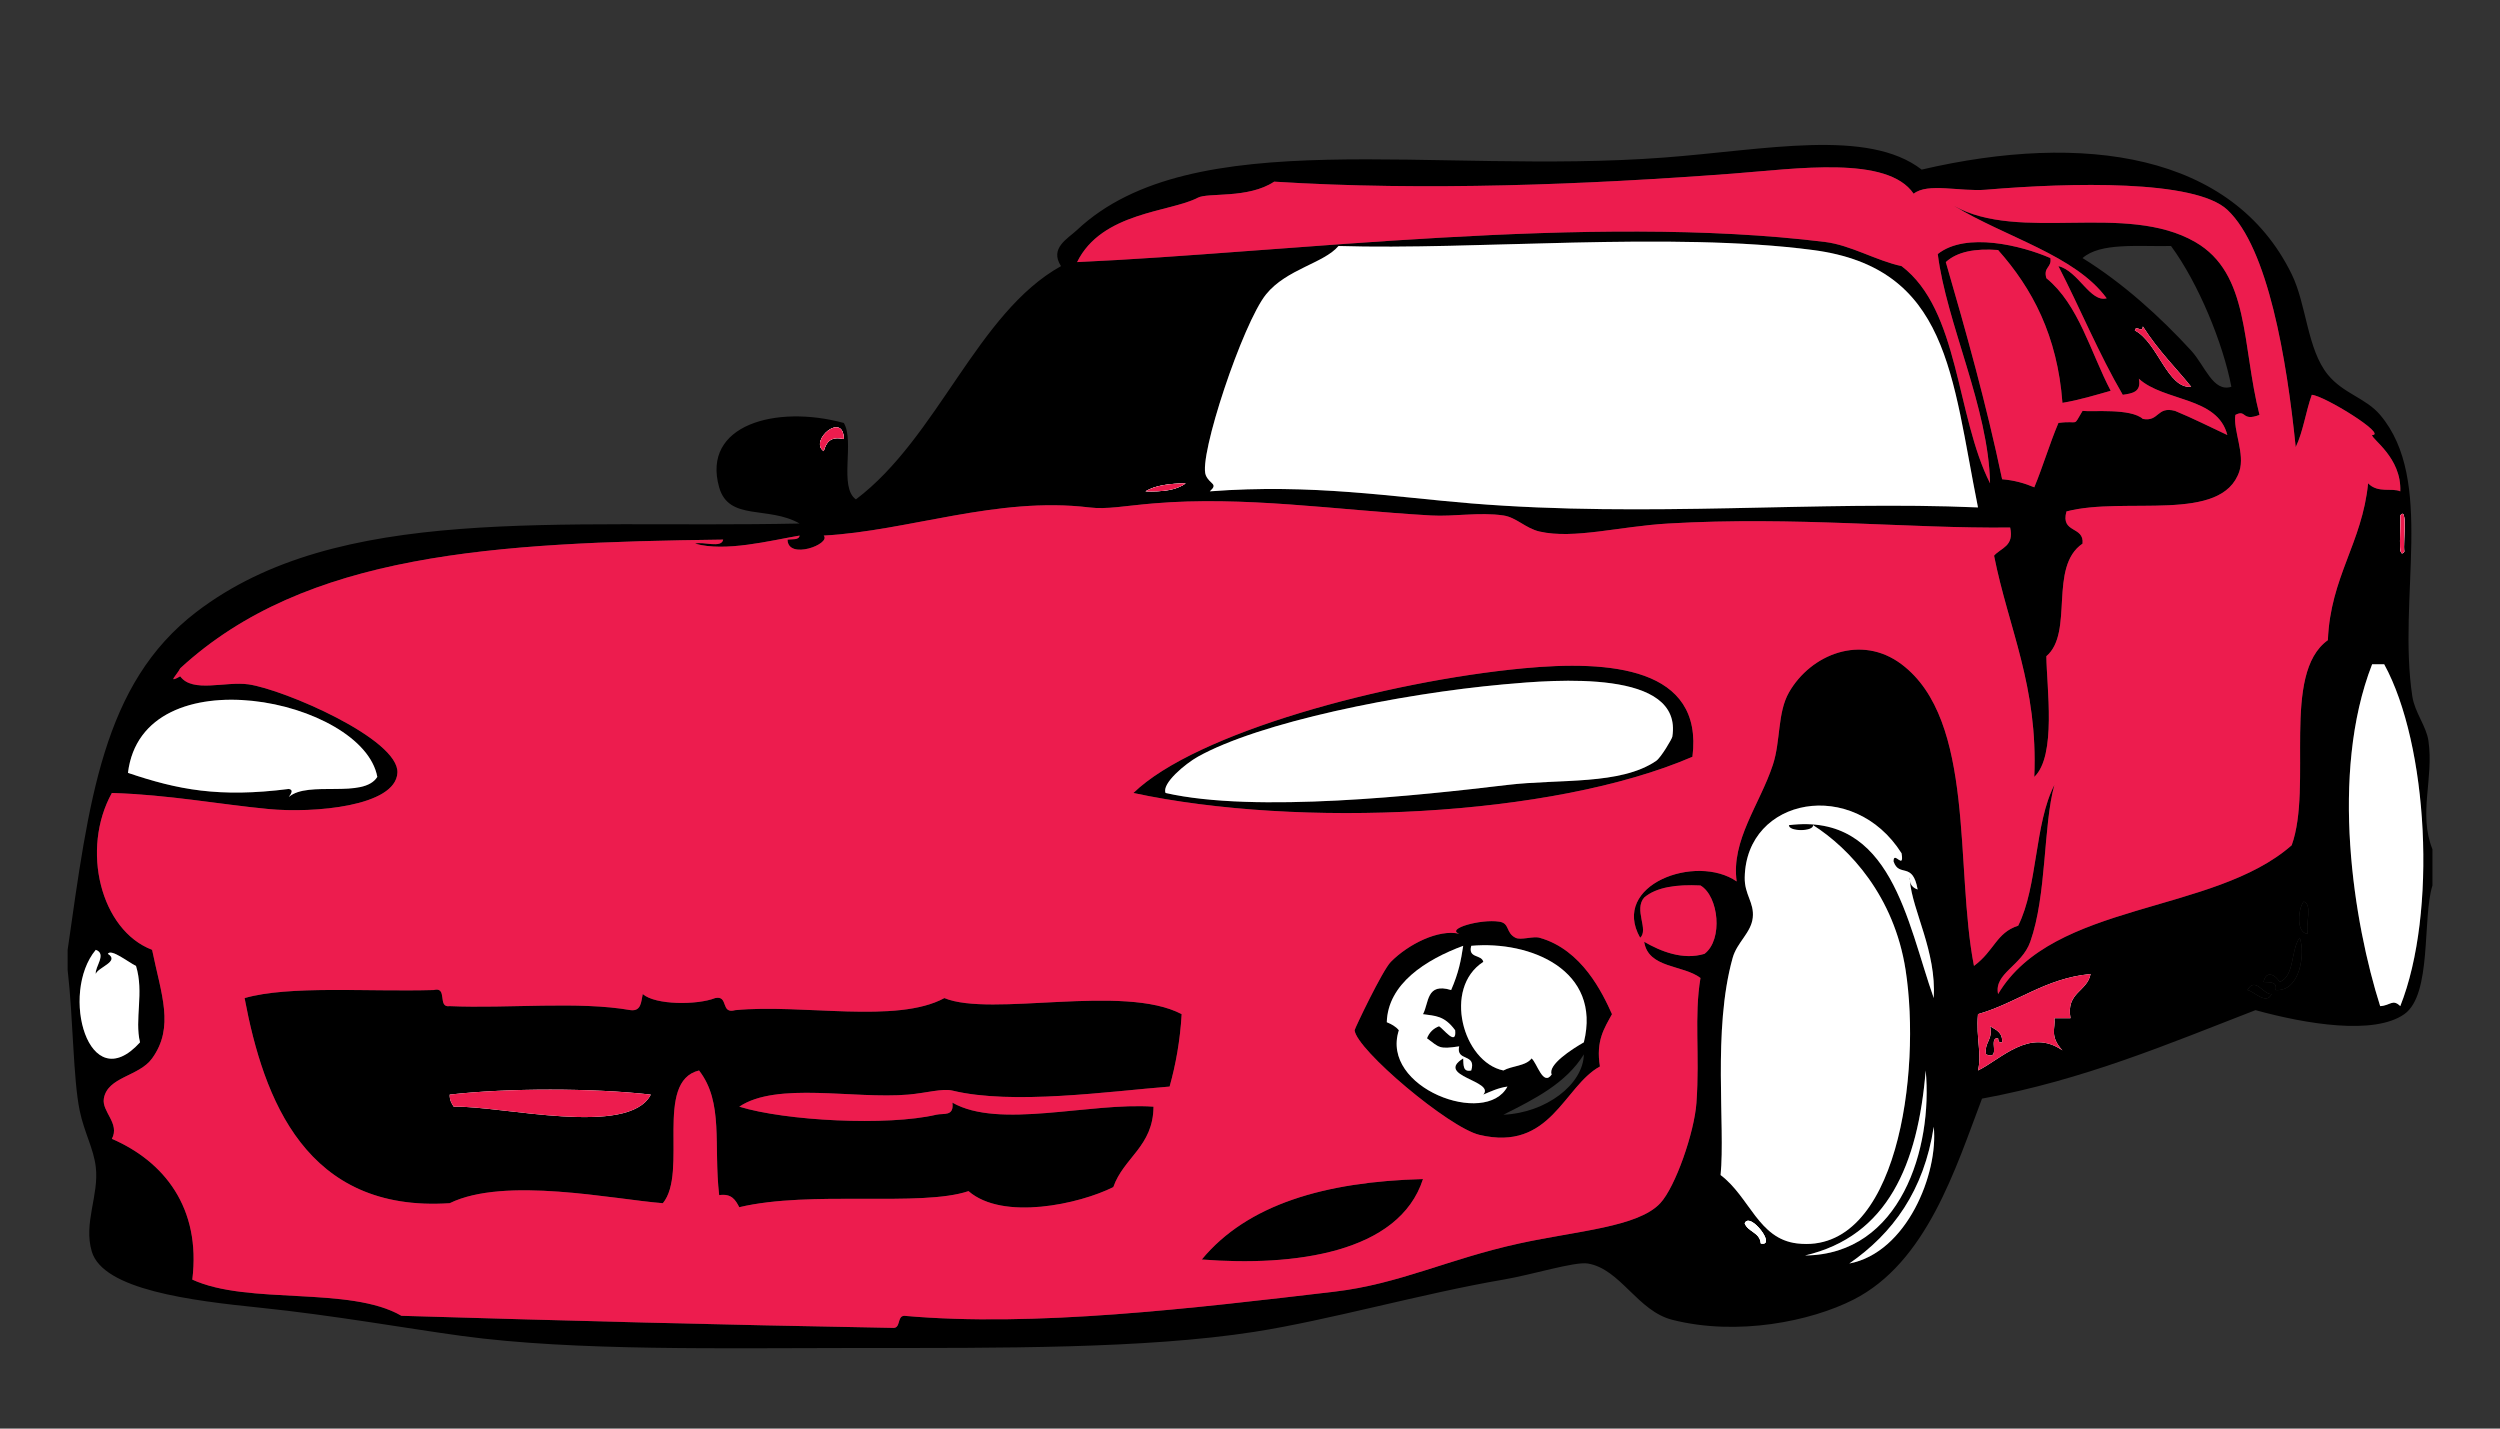 <?xml version="1.0" encoding="utf-8"?>
<!-- Generator: Adobe Illustrator 14.0.0, SVG Export Plug-In . SVG Version: 6.00 Build 43363)  -->
<!DOCTYPE svg PUBLIC "-//W3C//DTD SVG 1.0//EN" "http://www.w3.org/TR/2001/REC-SVG-20010904/DTD/svg10.dtd">
<svg version="1.0" xmlns="http://www.w3.org/2000/svg" xmlns:xlink="http://www.w3.org/1999/xlink" x="0px" y="0px" width="756px"
	 height="432px" viewBox="0 0 756 432" enable-background="new 0 0 756 432" xml:space="preserve">
<rect x="0" y="0" width="756" height="432" fill="#333333" stroke="none"/>
<g id="Layer_1_x23_000000">
	<g>
		<g>
			<path fill="#000000" d="M735.572,256.822c0,3.649,0,7.298,0,10.946c-3.108,9.915-0.068,32.972-8.514,38.918
				c-9.104,6.419-29.661,3.007-44.999-1.216c-26.3,10.186-51.891,21.08-82.701,26.756c-7.956,20.979-16.688,49.56-38.918,60.81
				c-12.787,6.486-34.965,11.098-54.729,6.081c-10.574-2.687-15.675-15.371-25.54-17.027c-3.97-0.658-16.874,3.396-25.54,4.865
				c-24.29,4.139-53.073,12.348-75.403,15.811c-33.091,5.135-76.705,4.864-119.187,4.864c-40.759,0-86.164,1.014-120.403-3.648
				c-15.963-2.162-39.239-6.301-60.81-8.513c-21.098-2.162-47.668-5.439-51.08-17.027c-2.551-8.631,2.229-16.976,1.216-25.54
				c-0.676-5.658-3.48-10.388-4.865-17.026c-1.993-9.611-1.959-27.955-3.648-42.566c0-2.027,0-4.054,0-6.081
				c6.436-44.83,10.506-80.42,38.918-102.16c42.887-32.82,109.068-25.219,182.428-26.756c-9.527-5.439-21.401-0.642-24.324-10.946
				c-5.372-18.918,17.263-25.05,37.702-19.459c3.328,5.591-1.571,19.408,3.648,23.107c24.78-18.665,36.688-56.468,62.025-70.539
				c-3.547-5.439,2.027-8.277,4.865-10.946c34.847-32.702,107.7-16.587,177.563-21.891c30.591-2.314,61.536-8.919,77.837,3.648
				c48.9-11.402,94.001-4.949,111.889,31.621c4.511,9.206,4.662,22.719,10.946,30.405c4.695,5.743,11.452,7.01,15.811,12.162
				c16.688,19.729,5.186,55.185,9.729,85.133c0.743,4.831,4.239,9.021,4.864,13.378
				C736.028,235.506,731.248,245.995,735.572,256.822z M727.059,166.825c-0.389-2.922,1.047-13.902-1.216-10.946
				C726.23,158.801,724.812,169.781,727.059,166.825z M725.843,304.254c11.199-28.175,8.429-79.17-4.865-103.376
				c-1.216,0-2.433,0-3.648,0c-12.938,33.175-5.523,78.343,2.433,103.376C722.785,304.119,723.528,301.974,725.843,304.254z
				 M725.843,148.582c0.422-10.236-8.801-15.861-8.514-17.027c4.729-0.034-14.426-11.892-18.243-12.162
				c-1.824,5.068-2.618,11.166-4.864,15.811c-2.736-26.756-8.361-60.218-20.676-71.755c-9.78-9.155-47.312-8.243-72.971-6.081
				c-7.854,0.659-17.602-2.196-21.892,1.216c-7.905-11.655-35.523-7.534-54.729-6.081c-44.188,3.328-93.225,5.304-138.646,2.432
				c-7.905,5.236-19.966,3.209-23.108,4.865c-8.243,4.358-29.053,4.308-36.486,19.459c63.09-2.821,155.099-14.864,226.212-6.081
				c7.736,0.963,15.455,5.659,23.107,7.297c17.517,13.294,16.401,45.219,26.756,65.674c-0.439-22.888-13.192-48.394-15.811-69.323
				c8.496-6.773,25.388-2.567,34.054,1.216c0.507,2.939-2.213,2.652-1.217,6.081c9.814,8.024,13.328,22.348,19.459,34.054
				c-4.746,1.334-9.392,2.77-14.594,3.648c-1.521-20.371-9.155-34.627-19.459-46.215c-7.027-0.541-12.433,0.541-15.811,3.648
				c6.199,21.368,12.246,42.888,17.026,65.674c3.75,0.304,6.875,1.233,9.729,2.433c2.618-6.301,4.646-13.209,7.297-19.459
				c6.504-0.896,4.206,1.486,7.298-3.649c2.956,0.355,14.543-0.861,18.242,2.433c4.967,0.895,4.189-3.919,9.729-2.433
				c5.456,2.247,10.558,4.848,15.811,7.297c-2.938-11.638-19.121-10.067-26.756-17.027c0.828,4.071-2.044,4.443-4.864,4.865
				c-7.18-12.28-12.854-26.063-19.46-38.918c6.081,1.503,9.611,11.081,14.595,9.729c-9.526-13.006-30.354-18.344-46.215-27.972
				c19.864,11.182,51.975-1.149,72.971,10.946c16.588,9.543,14.071,31.114,19.459,52.296c-5.54,2.095-3.834-1.807-7.297,0
				c-0.727,4.527,2.956,11.757,1.217,17.027c-5.22,15.878-34.645,7.517-52.297,12.162c-1.857,6.723,5.405,4.324,4.865,9.729
				c-10.372,7.061-2.517,26.858-10.946,34.054c0.102,9.425,3.108,30.1-3.648,36.486c1.183-27.534-7.804-44.898-12.162-66.891
				c2.062-2.399,6.132-2.787,4.865-8.514c-30.371,0.355-65.032-3.446-103.376-1.216c-14.814,0.861-28.513,4.797-38.918,2.432
				c-4.24-0.963-7.044-4.291-10.946-4.865c-7.364-1.081-14.966,0.405-21.892,0c-29.222-1.689-56.552-5.963-83.917-3.648
				c-8.834,0.743-14.054,1.875-19.459,1.216c-27.77-3.362-54.763,7.128-80.269,8.513c2.314,2.534-10.878,7.5-10.946,1.216
				c1.436-0.186,3.446,0.203,3.648-1.216c-9.003,1.537-22.516,5.034-31.621,2.432c2.517-0.726,7.989,1.503,8.513-1.216
				c-69.205,0.895-126.281,4.02-164.186,38.918c-1.064,2.128-4.071,4.679,0,2.432c3.699,5.118,13.665,1.419,20.675,2.433
				c10.607,1.537,45.59,16.52,44.999,26.756c-0.591,10.169-25.321,12.229-38.918,10.946c-14.797-1.402-30.236-4.342-47.431-4.865
				c-9.459,17.044-3.412,41.52,12.162,47.432c2.771,13.53,6.841,23.361,0,32.837c-3.969,5.507-13.479,5.507-14.594,12.162
				c-0.659,3.952,4.933,7.5,2.433,12.162c15.793,6.824,26.993,20.86,24.324,42.566c16.942,7.787,47.6,1.858,63.242,10.945
				c52.938,1.571,94.137,2.669,148.375,3.648c2.804,0.372,1.351-3.513,3.648-3.648c39.273,3.514,87.295-2.263,130.132-7.297
				c19.662-2.314,34.357-9.882,55.945-14.594c17.668-3.852,35.827-4.933,42.566-12.162c4.561-4.882,10.32-21.419,10.945-30.405
				c1.031-14.645-0.743-26.063,1.217-37.701c-5.287-4.037-15.794-2.855-17.026-10.946c5.017,2.923,11.739,5.625,18.242,3.648
				c5.676-4.307,4.308-17.415-1.216-20.675c-7.247-0.354-13.294,0.489-17.026,3.648c-3.21,3.699,1.469,9.746-1.217,12.162
				c-9.07-16.03,16.959-25.523,29.188-17.027c-1.739-12.432,6.993-23.259,10.946-35.269c2.382-7.23,1.351-15.743,4.864-21.892
				c6.639-11.587,21.892-17.668,34.054-8.513c22.448,16.908,16.08,61.519,21.892,91.214c6.216-4.577,6.723-10.033,13.378-12.161
				c5.945-11.892,4.882-30.794,10.945-42.567c-3.412,12.331-2.264,33.209-7.297,47.432c-2.585,7.314-11.064,9.561-9.729,15.811
				c16.604-27.989,65.083-24.104,88.781-44.999c6.437-17.888-3.243-51.891,10.946-62.025c0.76-19.104,10.371-29.358,12.162-47.432
				C719.086,149.241,723.325,147.433,725.843,148.582z M697.87,282.362c-0.743-2.905,1.521-8.817-1.216-9.729
				C695.016,274.407,694.171,282.262,697.87,282.362z M688.141,299.39c7.482,0.574,9.003-11.233,7.297-15.811
				c-2.787,3.699-1.436,11.537-6.081,13.378c-1.165-2.044-4.037-3.801-4.864,0C686.4,297.075,688.715,296.788,688.141,299.39z
				 M686.925,300.605c-2.433,0.271-4.916-5.422-7.298-1.216C681.52,299.659,685.303,304.068,686.925,300.605z M662.601,106.015
				c4.189,4.561,6.639,12.719,12.162,10.946c-2.5-13.108-9.933-31.266-18.243-42.567c-9.933,0.203-21.385-1.115-26.756,3.649
				C641.993,85.593,653.378,95.948,662.601,106.015z M645.574,99.934c6.959,3.581,9.864,17.686,17.026,17.027
				c-4.054-5.118-9.864-10.777-14.595-18.243C647.719,100.999,645.996,98.025,645.574,99.934z M621.25,307.902
				c1.622,0,3.243,0,4.865,0c-1.402-7.888,5.033-7.938,6.081-13.378c-13.986,1.419-22.095,8.716-34.054,12.162
				c-0.625,7.482,1.233,11.993,0,17.026c7.026-3.445,15.607-13.006,25.54-6.081C619.713,313.358,621.622,310.994,621.25,307.902z
				 M598.143,153.447c-8.007-39.864-8.767-72.414-49.864-77.836c-42.972-5.675-102.937,0.084-143.51-1.216
				c-4.426,5.237-15.676,6.942-21.892,14.595c-7.044,8.665-20.574,49.239-18.243,54.729c1.199,2.821,3.868,2.466,1.216,4.865
				c30.928-2.365,55.59,1.74,79.052,3.648C498.348,156.571,549.766,151.352,598.143,153.447z M559.225,382.09
				c17.415-3.311,26.992-27.263,25.54-41.35C581.809,360.081,572.399,372.969,559.225,382.09z M584.765,301.821
				c0.827-14.154-6.419-26.283-7.229-35.539c0.202,1.47,1.114,2.264,2.364,2.702c-1.52-8.648-5.625-3.479-7.297-8.513
				c0.017-3.412,3.311,2.888,2.433-2.433c-14.544-23.007-46.992-16.977-47.432,7.297c-0.102,5.236,2.922,7.551,2.433,12.162
				c-0.49,4.595-4.747,7.415-6.081,12.162c-6.132,21.959-2.179,50.793-3.648,65.674c8.885,6.723,11.401,19.273,23.107,20.676
				c30.388,3.648,37.634-51.841,32.837-82.701c-3.463-22.331-16.942-36.773-27.973-43.783c0.203,1.993-7.499,1.993-7.297,0
				C572.012,245.691,576.623,278.731,584.765,301.821z M545.847,379.658c28.985-0.271,38.664-32.584,36.485-55.945
				C579.984,352.176,570.829,373.83,545.847,379.658z M532.469,376.01c4.949,1.047-3.328-9.764-4.865-6.081
				C528.617,372.563,532.198,372.631,532.469,376.01z M346.391,148.582c5.034,0.169,9.392-0.338,12.162-2.433
				C353.773,146.234,349.415,146.741,346.391,148.582z M249.096,136.42c0.726-2.517,1.875-4.611,6.081-3.648
				C255.042,124.258,244.535,133.312,249.096,136.42z M87.343,241.013c5.828-5.118,22.55,0.658,26.756-6.081
				c-4.341-23.497-71.012-37.381-75.404-1.217c15.033,5.085,27.482,7.551,48.647,4.865
				C88.812,238.833,88.086,239.932,87.343,241.013z M42.344,315.2c-1.706-6.942,1.267-15.067-1.216-23.108
				c-2.263-1.063-7.533-5.32-8.513-3.648c3.75,2.28-3.074,4.104-3.648,6.081c-0.338-2.128,3.429-6.063,0-7.297
				C17.986,300.386,26.787,332.396,42.344,315.2z"/>
			<path fill="#FFFFFF" d="M725.843,155.879c2.263-2.956,0.827,8.023,1.216,10.946C724.812,169.781,726.23,158.801,725.843,155.879z
				"/>
			<path fill="#000000" d="M696.654,272.633c2.736,0.912,0.473,6.824,1.216,9.729C694.171,282.262,695.016,274.407,696.654,272.633z"/>
			<path fill="#000000" d="M695.438,283.579c1.706,4.577,0.186,16.385-7.297,15.811c0.574-2.602-1.74-2.314-3.648-2.433
				c0.827-3.801,3.699-2.044,4.864,0C694.002,295.116,692.65,287.278,695.438,283.579z"/>
			<path fill="#000000" d="M679.627,299.39c2.382-4.206,4.865,1.486,7.298,1.216C685.303,304.068,681.52,299.659,679.627,299.39z"/>
			<path fill="#000000" d="M601.791,310.335c1.773,1.064,3.852,1.824,3.648,4.865c-1.03,0.219-1.148-0.474-1.216-1.217
				c-3.227-0.389,1.132,6.808-3.648,4.865C599.983,315.014,602.771,314.558,601.791,310.335z"/>
			<path fill="#000000" d="M577.467,265.336c0.018,0.271,0.034,0.558,0.051,0.845C577.467,265.91,577.45,265.64,577.467,265.336z"/>
			<path fill="#FFFFFF" d="M527.604,369.929c1.537-3.683,9.814,7.128,4.865,6.081C532.198,372.631,528.617,372.563,527.604,369.929z
				"/>
			<path fill="#000000" d="M460.713,202.094c26.013-2.466,54.492-0.355,51.08,26.756c-42.533,18.344-119.203,21.654-169.05,10.945
				C361.594,221.52,419.177,206.03,460.713,202.094z M505.712,222.77c3.26-20.456-35.151-17.263-51.08-15.811
				c-31.316,2.838-73.714,11.419-92.43,21.892c-3.682,2.061-10.979,8.074-9.729,10.945c27.043,6.183,77.093,0.71,103.376-2.433
				c15.709-1.875,34.188,0.136,44.999-7.297C502.267,229.087,505.61,223.445,505.712,222.77z"/>
			<path fill="#000000" d="M487.47,306.687c-2.298,4.189-4.933,8.04-3.649,15.811c-10.996,6.014-14.848,25.86-36.485,20.675
				c-9.172-2.195-37.11-25.709-37.702-31.621c0-0.456,8.412-18.107,10.946-20.675c5.287-5.354,14.408-9.933,20.675-8.514
				c-4.139-1.469,6.486-4.526,12.162-3.648c3.192,0.49,1.875,3.345,4.864,4.865c1.622,0.827,5.338-0.558,7.298,0
				C478.382,287.177,484.581,300.268,487.47,306.687z M478.956,315.2c5.422-21.841-16.148-30.794-34.054-29.188
				c-1.063,3.901,3.159,2.517,3.648,4.864c-12.297,7.922-6.199,30.286,6.081,32.837c2.602-1.452,6.791-1.317,8.514-3.648
				c1.639,1.301,3.463,8.581,6.081,4.865C467.977,322.007,475.324,317.277,478.956,315.2z M454.632,337.091
				c12.838-0.557,24.121-9.121,24.324-18.242C473.534,327.615,464.074,332.345,454.632,337.091z M455.849,328.578
				c-2.838,0.405-5.018,1.47-7.298,2.433c3.666-4.189-14.746-5.592-6.08-10.946c0.118,1.909-0.169,4.223,2.432,3.648
				c1.655-5.304-4.713-2.584-3.648-7.297c-6.081,0.912-5.912,0.405-9.729-2.433c0.676-1.757,1.892-2.973,3.648-3.648
				c1.217,0.659,5.372,6.301,4.865,1.216c-3.328-4.577-6.25-4.324-9.729-4.864c1.857-3.429,0.929-9.611,8.513-7.297
				c2.298-5.271,2.974-8.97,3.649-13.378c-11.368,4.223-22.771,11.503-23.108,23.107c1.437,0.591,2.754,1.301,3.648,2.432
				C417.336,328.983,449.379,340.875,455.849,328.578z"/>
			<path fill="#000000" d="M363.418,380.874c13.75-16.655,37.263-23.547,66.891-24.324C423.112,378.982,391.153,383.036,363.418,380.874z"/>
			<path fill="#000000" d="M357.337,306.687c-0.473,8.04-1.791,15.236-3.648,21.892c-18.429,1.47-47.516,5.625-65.674,1.216
				c-2.99-0.727-8.057,0.761-13.378,1.217c-16.503,1.401-39.695-3.97-51.08,3.648c13.936,4.307,44.796,5.912,59.593,2.432
				c2.213-0.523,5.388,0.643,4.865-3.648c14.172,8.092,41.452-0.135,60.81,1.217c-0.102,12.061-9.003,15.32-12.162,24.323
				c-10.253,5.135-33.377,10.253-43.783,1.217c-14.425,4.864-47.668-0.305-69.323,4.864c-1.115-2.128-2.264-4.223-6.081-3.648
				c-1.74-15.253,1.419-28.04-6.081-37.702c-13.716,3.311-3.243,30.811-10.946,40.135c-14.982-1.166-47.769-8.159-64.458,0
				c-43.411,2.871-56.249-31.317-62.025-62.026c13.446-3.868,37.094-1.857,57.161-2.432c4.409-1.166,1.014,5.473,4.865,4.864
				c17.872,0.777,38.868-1.57,54.729,1.217c3.209,0.371,3.142-2.534,3.649-4.865c3.834,3.361,16.503,3.345,21.891,1.216
				c4.155-0.912,1.537,4.949,6.081,3.649c20.354-1.943,48.8,4.206,63.242-3.649C299.686,307.683,339.871,297.413,357.337,306.687z
				 M137.207,334.659c14.51-0.355,52.887,9.341,59.593-3.648c-17.5-2.011-43.31-2.011-60.81,0
				C135.94,332.683,136.565,333.679,137.207,334.659z"/>
			<path fill="#FFFFFF" d="M358.553,146.149c-2.771,2.095-7.128,2.602-12.162,2.433
				C349.415,146.741,353.773,146.234,358.553,146.149z"/>
			<path fill="#FFFFFF" d="M255.177,132.771c-4.206-0.963-5.355,1.132-6.081,3.648C244.535,133.312,255.042,124.258,255.177,132.771
				z"/>
		</g>
	</g>
</g>
<g id="Layer_2_x23_FFFFFF">
	<g>
		<g>
			<path fill="#FFFFFF" d="M725.843,155.879c2.263-2.956,0.827,8.023,1.216,10.946C724.812,169.781,726.23,158.801,725.843,155.879z
				"/>
			<path fill="#FFFFFF" d="M720.978,200.878c13.294,24.206,16.064,75.201,4.865,103.376c-2.314-2.28-3.058-0.135-6.081,0
				c-7.956-25.033-15.371-70.201-2.433-103.376C718.545,200.878,719.762,200.878,720.978,200.878z"/>
			<path fill="#FFFFFF" d="M662.601,116.961c-7.162,0.659-10.067-13.446-17.026-17.027c0.422-1.909,2.145,1.064,2.432-1.216
				C652.736,106.184,658.547,111.843,662.601,116.961z"/>
			<path fill="#FFFFFF" d="M626.115,307.902c-1.622,0-3.243,0-4.865,0c0.372,3.092-1.537,5.456,2.433,9.729
				c-9.933-6.925-18.514,2.636-25.54,6.081c1.233-5.033-0.625-9.544,0-17.026c11.959-3.446,20.067-10.743,34.054-12.162
				C631.148,299.964,624.713,300.015,626.115,307.902z M605.439,315.2c0.203-3.041-1.875-3.801-3.648-4.865
				c0.979,4.223-1.808,4.679-1.216,8.514c4.78,1.942,0.422-5.254,3.648-4.865C604.291,314.727,604.409,315.419,605.439,315.2z"/>
			<path fill="#FFFFFF" d="M548.278,75.61c41.098,5.422,41.857,37.972,49.864,77.836c-48.377-2.095-99.795,3.125-153.24-1.216
				c-23.462-1.909-48.124-6.014-79.052-3.648c2.652-2.399-0.017-2.044-1.216-4.865c-2.331-5.49,11.199-46.063,18.243-54.729
				c6.216-7.652,17.466-9.358,21.892-14.595C445.342,75.695,505.307,69.935,548.278,75.61z"/>
			<path fill="#FFFFFF" d="M584.765,340.74c1.452,14.087-8.125,38.039-25.54,41.35C572.399,372.969,581.809,360.081,584.765,340.74z
				"/>
			<path fill="#FFFFFF" d="M577.518,266.181c-0.017-0.287-0.033-0.574-0.051-0.845C577.45,265.64,577.467,265.91,577.518,266.181z
				 M577.535,266.282c0.811,9.256,8.057,21.385,7.229,35.539c-8.142-23.09-12.753-56.13-43.783-52.296
				c-0.202,1.993,7.5,1.993,7.297,0c11.03,7.01,24.51,21.452,27.973,43.783c4.797,30.86-2.449,86.35-32.837,82.701
				c-11.706-1.402-14.223-13.953-23.107-20.676c1.47-14.881-2.483-43.715,3.648-65.674c1.334-4.747,5.591-7.567,6.081-12.162
				c0.489-4.611-2.534-6.926-2.433-12.162c0.439-24.273,32.888-30.304,47.432-7.297c0.878,5.32-2.416-0.979-2.433,2.433
				c1.672,5.033,5.777-0.136,7.297,8.513C578.649,268.546,577.737,267.752,577.535,266.282z"/>
			<path fill="#FFFFFF" d="M582.332,323.713c2.179,23.361-7.5,55.675-36.485,55.945C570.829,373.83,579.984,352.176,582.332,323.713
				z"/>
			<path fill="#000000" d="M577.467,265.336c0.018,0.271,0.034,0.558,0.051,0.845C577.467,265.91,577.45,265.64,577.467,265.336z"/>
			<path fill="#FFFFFF" d="M527.604,369.929c1.537-3.683,9.814,7.128,4.865,6.081C532.198,372.631,528.617,372.563,527.604,369.929z
				"/>
			<path fill="#FFFFFF" d="M454.632,206.959c15.929-1.453,54.34-4.645,51.08,15.811c-0.102,0.676-3.445,6.317-4.864,7.297
				c-10.811,7.433-29.29,5.422-44.999,7.297c-26.283,3.143-76.333,8.615-103.376,2.433c-1.25-2.871,6.047-8.885,9.729-10.945
				C380.918,218.378,423.315,209.797,454.632,206.959z"/>
			<path fill="#FFFFFF" d="M444.902,286.012c17.905-1.605,39.476,7.348,34.054,29.188c-3.632,2.077-10.979,6.807-9.729,9.729
				c-2.618,3.716-4.442-3.564-6.081-4.865c-1.723,2.331-5.912,2.196-8.514,3.648c-12.28-2.551-18.378-24.915-6.081-32.837
				C448.062,288.528,443.839,289.913,444.902,286.012z"/>
			<path fill="#FFFFFF" d="M448.551,331.011c2.28-0.963,4.46-2.027,7.298-2.433c-6.47,12.297-38.513,0.405-32.838-17.027
				c-0.895-1.131-2.212-1.841-3.648-2.432c0.338-11.604,11.74-18.885,23.108-23.107c-0.676,4.408-1.352,8.107-3.649,13.378
				c-7.584-2.314-6.655,3.868-8.513,7.297c3.479,0.54,6.401,0.287,9.729,4.864c0.507,5.085-3.648-0.557-4.865-1.216
				c-1.757,0.676-2.973,1.892-3.648,3.648c3.817,2.838,3.648,3.345,9.729,2.433c-1.064,4.713,5.304,1.993,3.648,7.297
				c-2.601,0.574-2.313-1.739-2.432-3.648C433.805,325.419,452.217,326.821,448.551,331.011z"/>
			<path fill="#FFFFFF" d="M358.553,146.149c-2.771,2.095-7.128,2.602-12.162,2.433
				C349.415,146.741,353.773,146.234,358.553,146.149z"/>
			<path fill="#FFFFFF" d="M255.177,132.771c-4.206-0.963-5.355,1.132-6.081,3.648C244.535,133.312,255.042,124.258,255.177,132.771
				z"/>
			<path fill="#FFFFFF" d="M196.8,331.011c-6.706,12.989-45.083,3.293-59.593,3.648c-0.642-0.98-1.267-1.977-1.216-3.648
				C153.49,329,179.3,329,196.8,331.011z"/>
			<path fill="#FFFFFF" d="M114.099,234.932c-4.206,6.739-20.929,0.963-26.756,6.081c0.743-1.081,1.47-2.18,0-2.433
				c-21.165,2.686-33.614,0.22-48.647-4.865C43.087,197.55,109.758,211.435,114.099,234.932z"/>
			<path fill="#FFFFFF" d="M41.127,292.092c2.483,8.041-0.49,16.166,1.216,23.108c-15.557,17.195-24.357-14.814-13.378-27.973
				c3.429,1.233-0.338,5.169,0,7.297c0.574-1.977,7.398-3.801,3.648-6.081C33.594,286.771,38.864,291.028,41.127,292.092z"/>
		</g>
	</g>
</g>
<g id="Layer_3_x23_ED1C4E">
	<g>
		<g>
			<path fill="#ED1C4E" d="M725.843,155.879c2.263-2.956,0.827,8.023,1.216,10.946C724.812,169.781,726.23,158.801,725.843,155.879z
				"/>
			<path fill="#ED1C4E" d="M717.329,131.555c-0.287,1.166,8.936,6.791,8.514,17.027c-2.518-1.149-6.757,0.659-9.729-2.433
				c-1.791,18.074-11.402,28.327-12.162,47.432c-14.189,10.135-4.51,44.138-10.946,62.025
				c-23.698,20.895-72.177,17.01-88.781,44.999c-1.335-6.25,7.145-8.496,9.729-15.811c5.033-14.223,3.885-35.101,7.297-47.432
				c-6.063,11.773-5,30.676-10.945,42.567c-6.655,2.128-7.162,7.584-13.378,12.161c-5.812-29.695,0.557-74.306-21.892-91.214
				c-12.162-9.155-27.415-3.074-34.054,8.513c-3.514,6.149-2.482,14.662-4.864,21.892c-3.953,12.01-12.686,22.837-10.946,35.269
				c-12.229-8.496-38.259,0.997-29.188,17.027c2.686-2.416-1.993-8.463,1.217-12.162c3.732-3.159,9.779-4.003,17.026-3.648
				c5.523,3.26,6.892,16.368,1.216,20.675c-6.503,1.977-13.226-0.726-18.242-3.648c1.232,8.091,11.739,6.909,17.026,10.946
				c-1.96,11.638-0.186,23.057-1.217,37.701c-0.625,8.986-6.385,25.523-10.945,30.405c-6.739,7.229-24.898,8.311-42.566,12.162
				c-21.588,4.712-36.283,12.279-55.945,14.594c-42.836,5.034-90.859,10.811-130.132,7.297c-2.297,0.136-0.845,4.021-3.648,3.648
				c-54.239-0.979-95.438-2.077-148.375-3.648c-15.642-9.087-46.299-3.158-63.242-10.945c2.669-21.706-8.53-35.742-24.324-42.566
				c2.5-4.662-3.091-8.21-2.433-12.162c1.115-6.655,10.625-6.655,14.594-12.162c6.841-9.476,2.771-19.307,0-32.837
				c-15.574-5.912-21.621-30.388-12.162-47.432c17.195,0.523,32.634,3.463,47.431,4.865c13.598,1.283,38.327-0.777,38.918-10.946
				c0.591-10.236-34.392-25.219-44.999-26.756c-7.01-1.014-16.976,2.686-20.675-2.433c-4.071,2.247-1.064-0.304,0-2.432
				c37.904-34.898,94.981-38.023,164.186-38.918c-0.524,2.719-5.997,0.49-8.513,1.216c9.104,2.602,22.618-0.895,31.621-2.432
				c-0.203,1.419-2.213,1.03-3.648,1.216c0.067,6.284,13.26,1.317,10.946-1.216c25.506-1.385,52.499-11.875,80.269-8.513
				c5.405,0.659,10.625-0.473,19.459-1.216c27.364-2.314,54.695,1.959,83.917,3.648c6.926,0.405,14.527-1.081,21.892,0
				c3.902,0.574,6.706,3.902,10.946,4.865c10.405,2.365,24.104-1.571,38.918-2.432c38.344-2.23,73.005,1.571,103.376,1.216
				c1.267,5.727-2.804,6.115-4.865,8.514c4.358,21.993,13.345,39.357,12.162,66.891c6.757-6.386,3.75-27.061,3.648-36.486
				c8.43-7.196,0.574-26.993,10.946-34.054c0.54-5.405-6.723-3.006-4.865-9.729c17.652-4.645,47.077,3.716,52.297-12.162
				c1.739-5.27-1.943-12.5-1.217-17.027c3.463-1.807,1.757,2.095,7.297,0c-5.388-21.182-2.871-42.752-19.459-52.296
				c-20.996-12.095-53.106,0.236-72.971-10.946c15.86,9.628,36.688,14.966,46.215,27.972c-4.983,1.352-8.514-8.226-14.595-9.729
				c6.605,12.854,12.28,26.638,19.46,38.918c2.82-0.422,5.692-0.793,4.864-4.865c7.635,6.959,23.817,5.389,26.756,17.027
				c-5.253-2.449-10.354-5.051-15.811-7.297c-5.54-1.486-4.763,3.328-9.729,2.433c-3.699-3.294-15.286-2.078-18.242-2.433
				c-3.092,5.135-0.794,2.753-7.298,3.649c-2.651,6.25-4.679,13.158-7.297,19.459c-2.854-1.199-5.979-2.128-9.729-2.433
				c-4.78-22.787-10.827-44.306-17.026-65.674c3.378-3.108,8.783-4.189,15.811-3.648c10.304,11.588,17.938,25.844,19.459,46.215
				c5.202-0.878,9.848-2.314,14.594-3.648c-6.131-11.706-9.645-26.03-19.459-34.054c-0.996-3.429,1.724-3.142,1.217-6.081
				c-8.666-3.784-25.558-7.99-34.054-1.216c2.618,20.929,15.371,46.435,15.811,69.323c-10.354-20.456-9.239-52.38-26.756-65.674
				c-7.652-1.638-15.371-6.334-23.107-7.297c-71.113-8.784-163.122,3.26-226.212,6.081c7.433-15.151,28.243-15.101,36.486-19.459
				c3.142-1.655,15.203,0.372,23.108-4.865c45.421,2.872,94.457,0.896,138.646-2.432c19.205-1.453,46.823-5.574,54.729,6.081
				c4.29-3.412,14.037-0.558,21.892-1.216c25.658-2.162,63.19-3.074,72.971,6.081c12.314,11.537,17.939,44.999,20.676,71.755
				c2.246-4.645,3.04-10.743,4.864-15.811C702.903,119.664,722.059,131.521,717.329,131.555z M511.793,228.851
				c3.412-27.111-25.067-29.223-51.08-26.756c-41.536,3.936-99.119,19.425-117.97,37.702
				C392.59,250.505,469.26,247.194,511.793,228.851z M483.82,322.497c-1.283-7.771,1.352-11.621,3.649-15.811
				c-2.889-6.419-9.088-19.51-21.892-23.107c-1.96-0.558-5.676,0.827-7.298,0c-2.989-1.521-1.672-4.375-4.864-4.865
				c-5.676-0.878-16.301,2.18-12.162,3.648c-6.267-1.419-15.388,3.159-20.675,8.514c-2.534,2.567-10.946,20.219-10.946,20.675
				c0.592,5.912,28.53,29.426,37.702,31.621C468.973,348.357,472.824,328.511,483.82,322.497z M430.309,356.55
				c-29.628,0.777-53.141,7.669-66.891,24.324C391.153,383.036,423.112,378.982,430.309,356.55z M353.688,328.578
				c1.858-6.655,3.175-13.852,3.648-21.892c-17.466-9.273-57.651,0.996-71.755-4.865c-14.442,7.855-42.887,1.706-63.242,3.649
				c-4.544,1.3-1.926-4.562-6.081-3.649c-5.388,2.129-18.057,2.146-21.891-1.216c-0.507,2.331-0.439,5.236-3.649,4.865
				c-15.861-2.787-36.857-0.439-54.729-1.217c-3.851,0.608-0.456-6.03-4.865-4.864c-20.067,0.574-43.715-1.437-57.161,2.432
				c5.777,30.709,18.614,64.897,62.025,62.026c16.689-8.159,49.476-1.166,64.458,0c7.703-9.324-2.77-36.824,10.946-40.135
				c7.5,9.662,4.341,22.449,6.081,37.702c3.817-0.574,4.966,1.521,6.081,3.648c21.655-5.169,54.897,0,69.323-4.864
				c10.405,9.036,33.53,3.918,43.783-1.217c3.159-9.003,12.061-12.263,12.162-24.323c-19.358-1.352-46.638,6.875-60.81-1.217
				c0.523,4.291-2.652,3.125-4.865,3.648c-14.797,3.48-45.658,1.875-59.593-2.432c11.385-7.618,34.577-2.247,51.08-3.648
				c5.321-0.456,10.388-1.943,13.378-1.217C306.172,334.203,335.26,330.048,353.688,328.578z"/>
			<path fill="#ED1C4E" d="M662.601,116.961c-7.162,0.659-10.067-13.446-17.026-17.027c0.422-1.909,2.145,1.064,2.432-1.216
				C652.736,106.184,658.547,111.843,662.601,116.961z"/>
			<path fill="#ED1C4E" d="M626.115,307.902c-1.622,0-3.243,0-4.865,0c0.372,3.092-1.537,5.456,2.433,9.729
				c-9.933-6.925-18.514,2.636-25.54,6.081c1.233-5.033-0.625-9.544,0-17.026c11.959-3.446,20.067-10.743,34.054-12.162
				C631.148,299.964,624.713,300.015,626.115,307.902z M605.439,315.2c0.203-3.041-1.875-3.801-3.648-4.865
				c0.979,4.223-1.808,4.679-1.216,8.514c4.78,1.942,0.422-5.254,3.648-4.865C604.291,314.727,604.409,315.419,605.439,315.2z"/>
			<path fill="#000000" d="M577.467,265.336c0.018,0.271,0.034,0.558,0.051,0.845C577.467,265.91,577.45,265.64,577.467,265.336z"/>
			<path fill="#FFFFFF" d="M527.604,369.929c1.537-3.683,9.814,7.128,4.865,6.081C532.198,372.631,528.617,372.563,527.604,369.929z
				"/>
			<path fill="#ED1C4E" d="M358.553,146.149c-2.771,2.095-7.128,2.602-12.162,2.433
				C349.415,146.741,353.773,146.234,358.553,146.149z"/>
			<path fill="#ED1C4E" d="M255.177,132.771c-4.206-0.963-5.355,1.132-6.081,3.648C244.535,133.312,255.042,124.258,255.177,132.771
				z"/>
			<path fill="#ED1C4E" d="M196.8,331.011c-6.706,12.989-45.083,3.293-59.593,3.648c-0.642-0.98-1.267-1.977-1.216-3.648
				C153.49,329,179.3,329,196.8,331.011z"/>
		</g>
	</g>
</g>
</svg>
